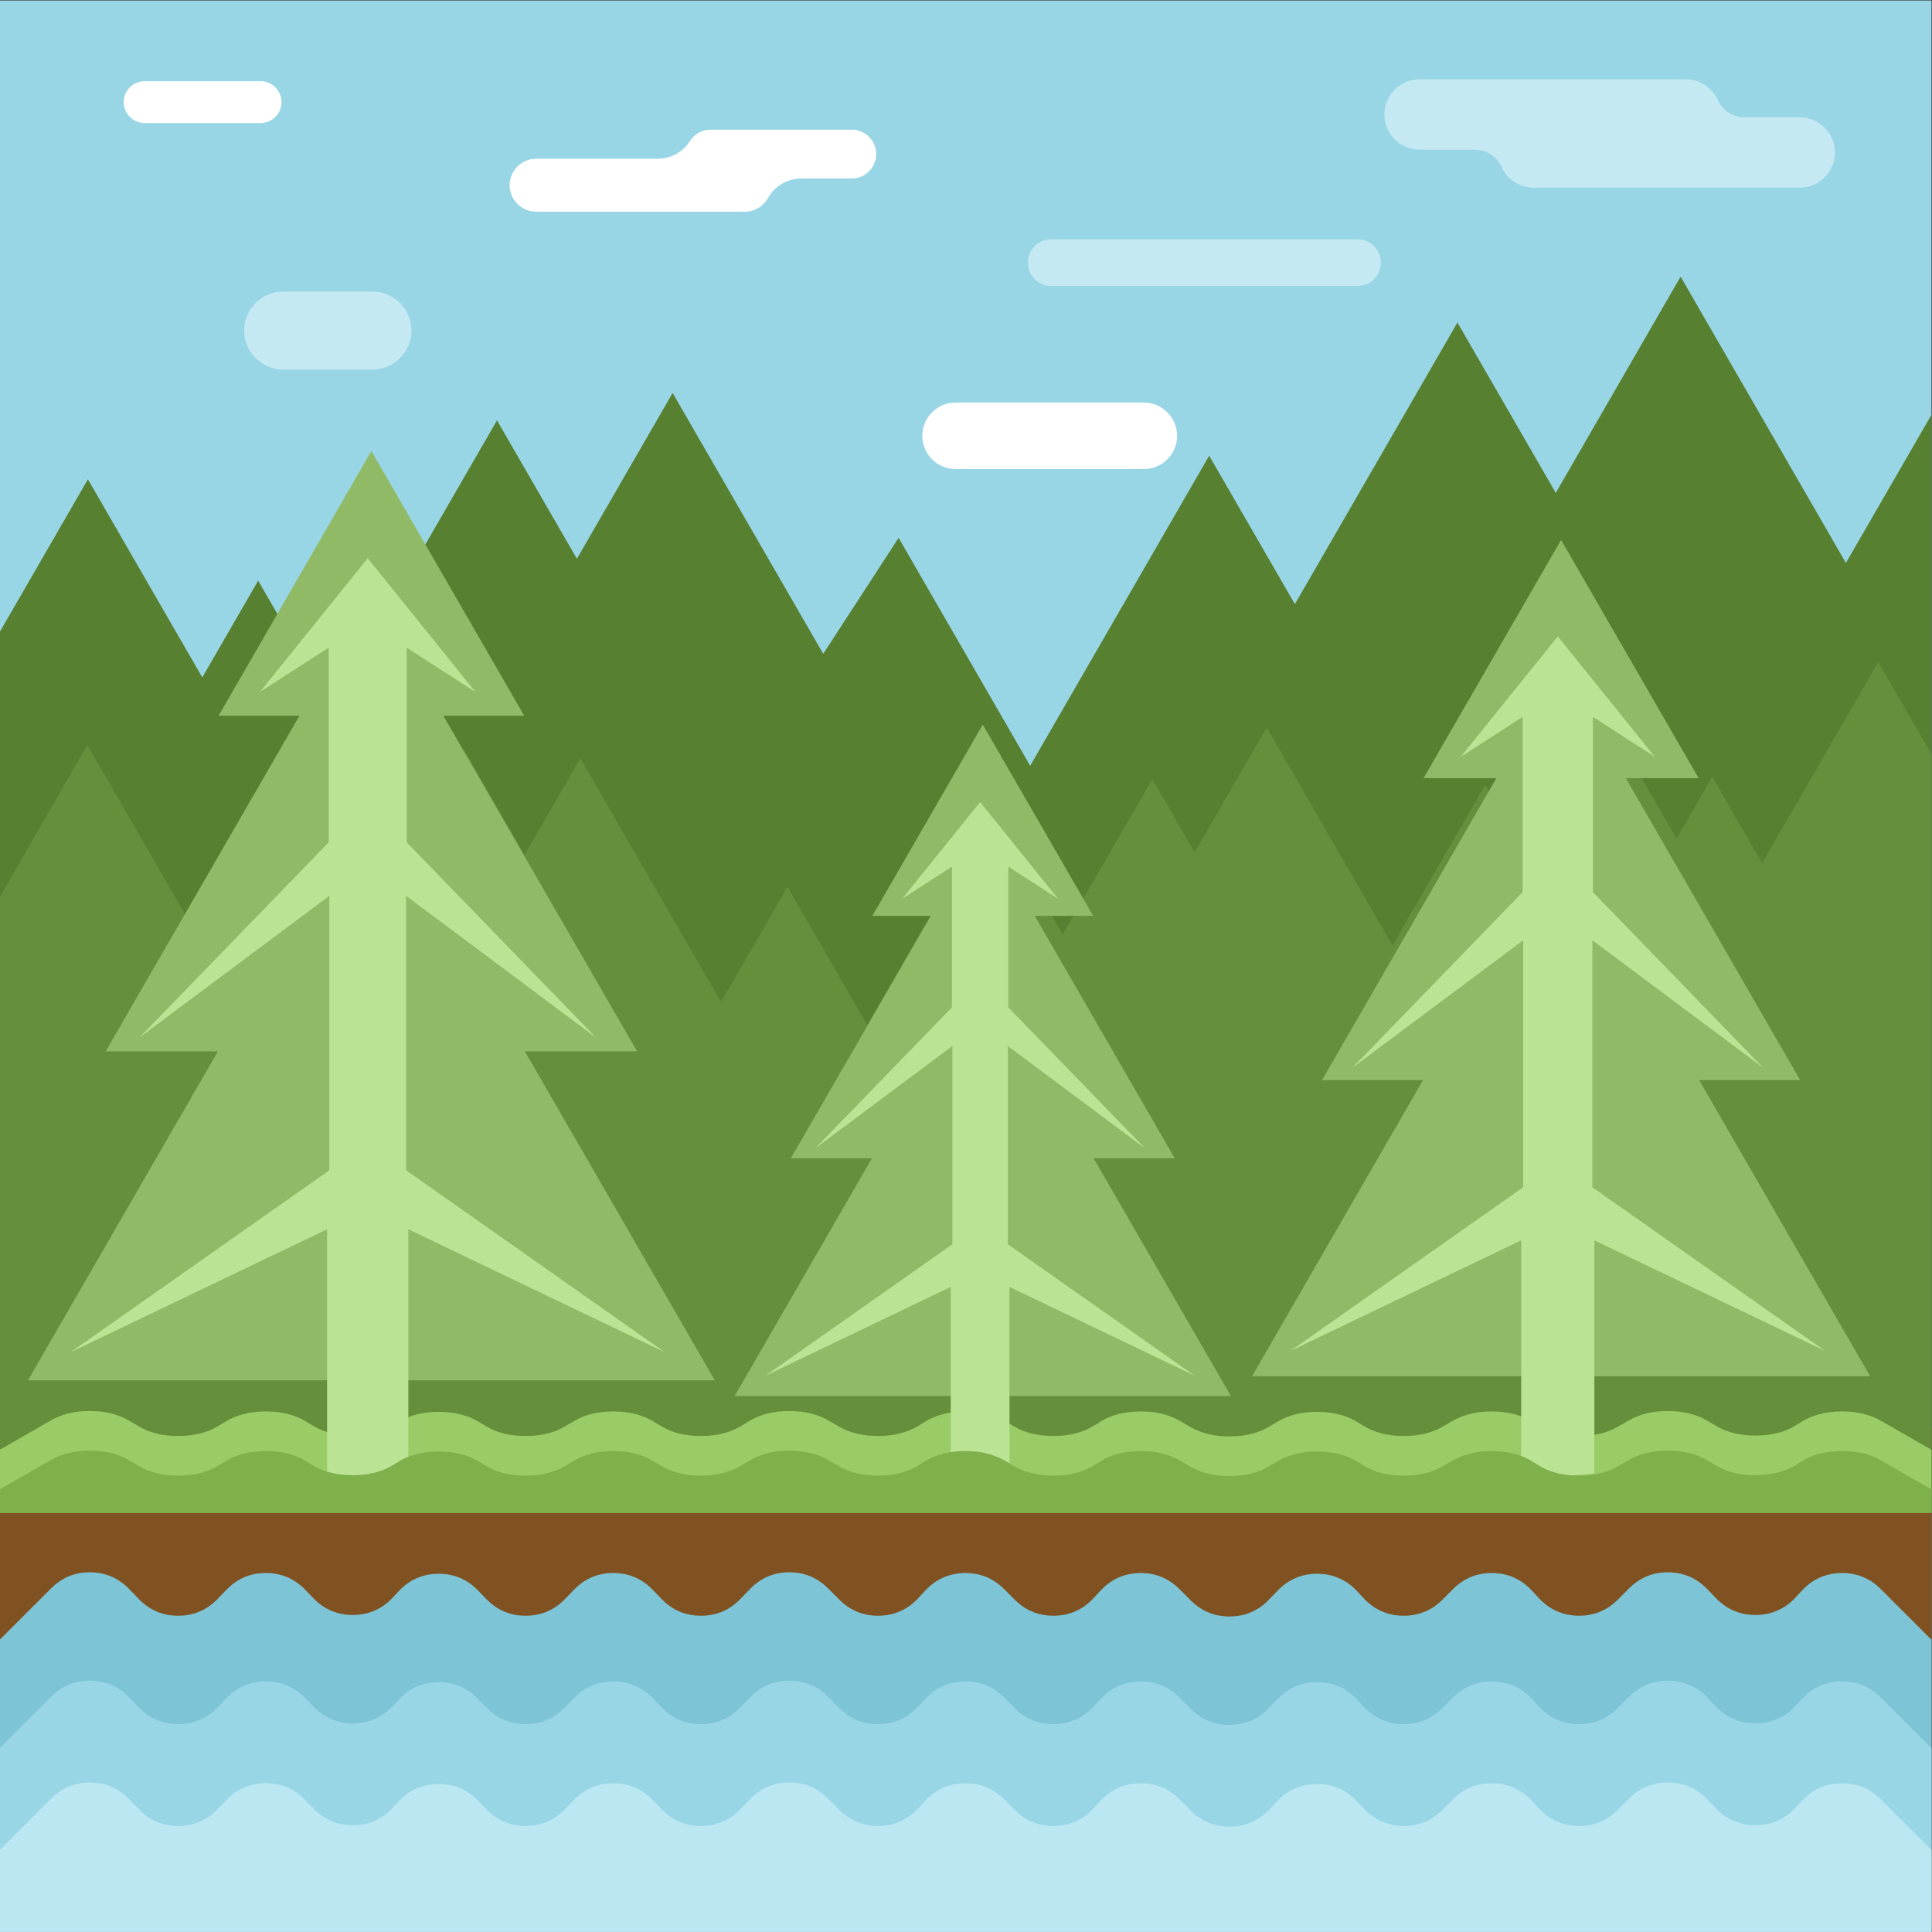 <?xml version="1.0" encoding="UTF-8" standalone="no"?>
<!-- Created with Inkscape (http://www.inkscape.org/) -->

<svg
   xmlns:dc="http://purl.org/dc/elements/1.1/"
   xmlns:cc="http://creativecommons.org/ns#"
   xmlns:rdf="http://www.w3.org/1999/02/22-rdf-syntax-ns#"
   xmlns:svg="http://www.w3.org/2000/svg"
   xmlns="http://www.w3.org/2000/svg"
   xmlns:sodipodi="http://sodipodi.sourceforge.net/DTD/sodipodi-0.dtd"
   xmlns:inkscape="http://www.inkscape.org/namespaces/inkscape"
   version="1.1"
   id="svg55715"
   xml:space="preserve"
   width="800"
   height="800"
   viewBox="0 0 800 800"
   sodipodi:docname="landscape-nature-pdv.svg"
   inkscape:version="0.92.4 (5da689c313, 2019-01-14)"><rect x="0" y="0" width="800" height="800" fill="#333333" stroke="none"/><defs
     id="defs55719"><clipPath
       clipPathUnits="userSpaceOnUse"
       id="clipPath55731"><path
         d="M 0,600 H 600 V 0 H 0 Z"
         id="path55729"
         inkscape:connector-curvature="0" /></clipPath></defs><sodipodi:namedview
     pagecolor="#ffffff"
     bordercolor="#666666"
     borderopacity="1"
     objecttolerance="10"
     gridtolerance="10"
     guidetolerance="10"
     inkscape:pageopacity="0"
     inkscape:pageshadow="2"
     inkscape:window-width="797"
     inkscape:window-height="480"
     id="namedview55717"
     showgrid="false"
     inkscape:zoom="0.295"
     inkscape:cx="400"
     inkscape:cy="400"
     inkscape:window-x="0"
     inkscape:window-y="0"
     inkscape:window-maximized="0"
     inkscape:current-layer="g55723" /><g
     id="g55723"
     inkscape:groupmode="layer"
     inkscape:label="landscape-nature-pdv"
     transform="matrix(1.333,0,0,-1.333,0,800)"><g
       id="g55725"><g
         id="g55727"
         clip-path="url(#clipPath55731)"><path
           d="M -0.11,0.042 H 600 V 600.15 H -0.11 Z"
           style="fill:#98d6e6;fill-opacity:1;fill-rule:evenodd;stroke:none"
           id="path55733"
           inkscape:connector-curvature="0" /><path
           d="m -0.11,403.784 27.417,47.486 35.534,-61.548 17.354,30.058 22.721,-39.353 51.468,89.146 24.824,-42.994 29.734,51.503 46.785,-81.032 23.416,36.023 40.871,-70.792 55.606,96.312 26.617,-46.103 50.498,87.466 30.548,-52.91 38.778,67.166 L 573.406,425.28 600,471.339 V 136.204 H -0.11 Z"
           style="fill:#588031;fill-opacity:1;fill-rule:evenodd;stroke:none"
           id="path55735"
           inkscape:connector-curvature="0" /><path
           d="M -0.11,0.042 H 600 V 156.163 H -0.11 Z"
           style="fill:#805121;fill-opacity:1;fill-rule:evenodd;stroke:none"
           id="path55737"
           inkscape:connector-curvature="0" /><path
           d="M 600,365.832 583.452,394.493 547.371,332 l -15.49,26.831 -11.077,-19.184 -16.974,29.399 -24.883,-43.098 -17.564,30.425 -28.82,-49.918 -39.083,67.693 -22.394,-38.789 -13.135,22.748 -27.871,-48.276 -22.219,38.484 -38.448,-66.594 -24.783,42.925 -20.652,-35.772 -43.707,75.701 -17.299,-29.965 -18.828,32.612 -35.946,-62.26 L 89.507,337.335 67.386,299.021 27.129,368.75 -0.11,321.395 V 136.204 H 600 Z"
           style="fill:#668f3c;fill-opacity:1;fill-rule:evenodd;stroke:none"
           id="path55739"
           inkscape:connector-curvature="0" /><path
           d="M -0.11,130.231 H 600 v 19.544 l -15.774,9.068 c -3.382,1.944 -7.531,2.905 -12.315,2.856 -4.782,-0.05 -8.867,-1.098 -12.124,-3.112 l -2.049,-1.266 c -3.291,-2.036 -7.439,-3.089 -12.275,-3.113 -4.836,-0.026 -9.018,0.981 -12.375,2.981 l -2.785,1.66 c -3.283,1.957 -7.338,2.96 -12.066,2.982 -4.728,0.024 -8.814,-0.935 -12.156,-2.856 l -3.554,-2.044 c -3.381,-1.943 -7.531,-2.906 -12.312,-2.855 -4.784,0.049 -8.869,1.098 -12.126,3.112 l -2.264,1.399 c -3.258,2.014 -7.342,3.062 -12.126,3.112 -4.782,0.049 -8.93,-0.912 -12.312,-2.856 l -3.324,-1.912 c -3.383,-1.943 -7.532,-2.906 -12.314,-2.855 -4.783,0.049 -8.869,1.098 -12.125,3.112 l -2.048,1.265 c -3.293,2.037 -7.439,3.087 -12.277,3.113 -4.836,0.027 -9.017,-0.982 -12.375,-2.982 l -2.784,-1.659 c -3.283,-1.955 -7.338,-2.958 -12.067,-2.983 -4.726,-0.025 -8.812,0.937 -12.156,2.858 l -3.554,2.043 c -3.381,1.944 -7.53,2.905 -12.312,2.856 -4.782,-0.05 -8.867,-1.098 -12.126,-3.112 l -2.264,-1.399 c -3.257,-2.014 -7.342,-3.063 -12.124,-3.112 -4.783,-0.051 -8.932,0.91 -12.314,2.855 l -3.325,1.912 c -3.381,1.944 -7.53,2.905 -12.313,2.856 -4.782,-0.05 -8.868,-1.098 -12.125,-3.112 l -2.264,-1.399 c -3.257,-2.014 -7.342,-3.063 -12.125,-3.112 -4.783,-0.051 -8.931,0.91 -12.314,2.855 l -3.552,2.044 c -3.343,1.921 -7.428,2.88 -12.156,2.856 -4.729,-0.022 -8.784,-1.025 -12.067,-2.982 l -3.013,-1.795 c -3.32,-1.977 -7.436,-2.983 -12.218,-2.983 -4.782,0 -8.898,1.004 -12.218,2.983 l -2.797,1.666 c -3.319,1.977 -7.436,2.983 -12.218,2.983 -4.782,0 -8.898,-1.006 -12.217,-2.983 l -2.797,-1.666 c -3.319,-1.977 -7.437,-2.983 -12.217,-2.983 -4.783,0 -8.899,1.004 -12.218,2.983 l -2.569,1.53 c -3.358,2.001 -7.538,3.009 -12.375,2.982 -4.836,-0.026 -8.983,-1.078 -12.276,-3.113 l -1.832,-1.132 c -3.294,-2.036 -7.44,-3.089 -12.277,-3.113 -4.837,-0.026 -9.016,0.981 -12.374,2.981 l -2.569,1.531 c -3.319,1.977 -7.436,2.983 -12.218,2.983 -4.782,0 -8.898,-1.006 -12.218,-2.983 l -2.797,-1.666 c -3.32,-1.977 -7.437,-2.983 -12.217,-2.983 -4.782,0 -8.898,1.006 -12.218,2.983 l -3.014,1.795 c -3.283,1.957 -7.337,2.96 -12.066,2.982 -4.729,0.024 -8.814,-0.936 -12.156,-2.856 l -16.003,-9.2 z"
           style="fill:#99cc66;fill-opacity:1;fill-rule:evenodd;stroke:none"
           id="path55741"
           inkscape:connector-curvature="0" /><path
           d="M 115.367,460.044 67.895,377.819 H 93.02 L 32.829,273.563 H 67.693 L 8.691,171.371 h 213.351 l -59.001,102.192 h 34.864 l -60.191,104.256 h 25.126 z"
           style="fill:#90ba66;fill-opacity:1;fill-rule:evenodd;stroke:none"
           id="path55743"
           inkscape:connector-curvature="0" /><path
           d="m 80.728,385.18 33.497,41.572 33.497,-41.572 -21.372,13.781 v -60.478 l 58.758,-60.623 -58.95,44.003 v -85.251 l 80.33,-56.494 -79.642,38.172 v -80.45 l -12.621,-1.086 -12.621,1.086 v 80.45 l -79.643,-38.172 80.331,56.494 v 85.251 l -58.951,-44.003 58.76,60.623 v 60.478 z"
           style="fill:#bbe394;fill-opacity:1;fill-rule:evenodd;stroke:none"
           id="path55745"
           inkscape:connector-curvature="0" /><path
           d="M -0.11,90.766 V 0.042 H 600 v 90.724 l -15.774,15.774 c -3.384,3.384 -7.531,5.058 -12.315,4.97 -4.782,-0.086 -8.867,-1.91 -12.124,-5.414 l -2.049,-2.201 c -3.293,-3.543 -7.439,-5.374 -12.275,-5.418 -4.836,-0.044 -9.018,1.708 -12.375,5.188 l -2.785,2.888 c -3.283,3.403 -7.338,5.146 -12.066,5.187 -4.728,0.043 -8.812,-1.629 -12.156,-4.97 l -3.554,-3.554 c -3.381,-3.382 -7.531,-5.056 -12.312,-4.968 -4.784,0.086 -8.868,1.91 -12.126,5.412 l -2.264,2.436 c -3.258,3.504 -7.342,5.328 -12.126,5.414 -4.782,0.088 -8.93,-1.586 -12.312,-4.97 l -3.324,-3.324 c -3.383,-3.382 -7.532,-5.056 -12.314,-4.968 -4.783,0.086 -8.867,1.91 -12.125,5.412 l -2.048,2.203 c -3.295,3.542 -7.439,5.373 -12.277,5.416 -4.836,0.046 -9.016,-1.706 -12.375,-5.188 l -2.784,-2.887 c -3.284,-3.402 -7.338,-5.145 -12.067,-5.188 -4.728,-0.042 -8.812,1.629 -12.156,4.972 l -3.554,3.552 c -3.382,3.384 -7.53,5.058 -12.312,4.97 -4.782,-0.086 -8.867,-1.91 -12.126,-5.414 l -2.264,-2.436 c -3.258,-3.502 -7.342,-5.326 -12.124,-5.412 -4.783,-0.088 -8.931,1.586 -12.314,4.968 l -3.325,3.324 c -3.381,3.384 -7.53,5.058 -12.313,4.97 -4.782,-0.086 -8.867,-1.91 -12.125,-5.414 l -2.264,-2.436 c -3.257,-3.502 -7.342,-5.326 -12.125,-5.412 -4.783,-0.088 -8.931,1.586 -12.314,4.968 l -3.552,3.554 c -3.344,3.341 -7.429,5.013 -12.156,4.97 -4.73,-0.041 -8.783,-1.784 -12.067,-5.187 l -3.013,-3.123 c -3.322,-3.441 -7.436,-5.19 -12.218,-5.19 -4.782,0 -8.897,1.749 -12.218,5.19 l -2.797,2.898 c -3.32,3.443 -7.436,5.19 -12.218,5.19 -4.782,0 -8.897,-1.747 -12.217,-5.19 l -2.797,-2.898 c -3.321,-3.441 -7.436,-5.19 -12.217,-5.19 -4.783,0 -8.898,1.749 -12.218,5.19 l -2.569,2.661 c -3.358,3.482 -7.538,5.234 -12.375,5.188 -4.837,-0.043 -8.982,-1.874 -12.276,-5.416 l -1.832,-1.968 c -3.294,-3.543 -7.44,-5.374 -12.277,-5.418 -4.837,-0.044 -9.016,1.708 -12.374,5.188 l -2.569,2.663 c -3.32,3.443 -7.436,5.19 -12.218,5.19 -4.782,0 -8.897,-1.747 -12.218,-5.19 l -2.797,-2.898 c -3.32,-3.441 -7.436,-5.19 -12.217,-5.19 -4.782,0 -8.898,1.749 -12.218,5.19 l -3.014,3.123 c -3.283,3.403 -7.337,5.146 -12.066,5.187 -4.729,0.043 -8.813,-1.629 -12.156,-4.97 z"
           style="fill:#7cc4d6;fill-opacity:1;fill-rule:evenodd;stroke:none"
           id="path55747"
           inkscape:connector-curvature="0" /><path
           d="M -0.11,57.099 V 0.042 H 600 v 57.057 l -15.774,15.773 c -3.382,3.385 -7.531,5.058 -12.315,4.971 -4.782,-0.087 -8.867,-1.911 -12.124,-5.413 l -2.049,-2.203 c -3.293,-3.542 -7.439,-5.373 -12.275,-5.417 -4.836,-0.045 -9.018,1.707 -12.375,5.188 l -2.785,2.887 c -3.283,3.404 -7.338,5.146 -12.066,5.188 -4.728,0.043 -8.814,-1.629 -12.156,-4.971 l -3.554,-3.553 c -3.381,-3.381 -7.531,-5.057 -12.312,-4.969 -4.784,0.086 -8.869,1.91 -12.126,5.413 l -2.264,2.437 c -3.258,3.502 -7.342,5.326 -12.126,5.413 -4.782,0.087 -8.93,-1.588 -12.312,-4.971 l -3.324,-3.323 c -3.383,-3.381 -7.532,-5.057 -12.314,-4.969 -4.783,0.086 -8.869,1.91 -12.125,5.413 l -2.048,2.202 c -3.293,3.543 -7.439,5.373 -12.277,5.418 -4.836,0.045 -9.017,-1.709 -12.375,-5.189 l -2.784,-2.886 c -3.283,-3.404 -7.338,-5.147 -12.067,-5.19 -4.726,-0.041 -8.812,1.629 -12.156,4.973 l -3.554,3.551 c -3.381,3.385 -7.53,5.058 -12.312,4.971 -4.782,-0.087 -8.867,-1.911 -12.126,-5.413 l -2.264,-2.437 c -3.257,-3.503 -7.342,-5.327 -12.124,-5.413 -4.783,-0.088 -8.932,1.586 -12.314,4.969 l -3.325,3.323 c -3.381,3.385 -7.53,5.058 -12.313,4.971 -4.782,-0.087 -8.868,-1.911 -12.125,-5.413 l -2.264,-2.437 c -3.257,-3.503 -7.342,-5.327 -12.125,-5.413 -4.783,-0.088 -8.931,1.586 -12.314,4.969 l -3.552,3.553 c -3.343,3.343 -7.428,5.014 -12.156,4.971 -4.729,-0.042 -8.783,-1.786 -12.067,-5.188 l -3.013,-3.122 c -3.321,-3.442 -7.436,-5.189 -12.218,-5.191 -4.782,0 -8.897,1.749 -12.218,5.191 l -2.797,2.899 c -3.319,3.441 -7.436,5.188 -12.218,5.188 -4.782,0 -8.897,-1.748 -12.217,-5.19 l -2.797,-2.897 c -3.32,-3.442 -7.437,-5.189 -12.217,-5.191 -4.783,0 -8.898,1.749 -12.218,5.191 l -2.569,2.661 c -3.358,3.482 -7.538,5.234 -12.375,5.189 -4.836,-0.045 -8.983,-1.875 -12.276,-5.418 l -1.832,-1.968 c -3.294,-3.542 -7.44,-5.373 -12.277,-5.417 -4.837,-0.045 -9.016,1.707 -12.374,5.188 l -2.569,2.662 c -3.32,3.443 -7.436,5.19 -12.218,5.19 -4.782,0 -8.897,-1.748 -12.218,-5.188 l -2.797,-2.899 c -3.32,-3.442 -7.437,-5.189 -12.217,-5.191 -4.782,0 -8.898,1.749 -12.218,5.191 l -3.014,3.122 c -3.283,3.402 -7.337,5.146 -12.066,5.188 -4.729,0.043 -8.814,-1.629 -12.156,-4.971 z"
           style="fill:#98d6e6;fill-opacity:1;fill-rule:evenodd;stroke:none"
           id="path55749"
           inkscape:connector-curvature="0" /><path
           d="m 305.286,375.059 -34.299,-59.408 h 18.153 l -43.489,-75.325 h 25.191 L 228.212,166.49 H 382.36 l -42.629,73.836 h 25.19 l -43.487,75.325 h 18.152 z"
           style="fill:#90ba66;fill-opacity:1;fill-rule:evenodd;stroke:none"
           id="path55751"
           inkscape:connector-curvature="0" /><path
           d="m 280.26,320.971 24.202,30.035 24.201,-30.035 -15.443,9.955 V 287.23 l 42.457,-43.8 -42.594,31.794 v -61.596 l 58.04,-40.817 -57.543,27.578 v -58.125 l -9.118,-0.785 -9.12,0.785 v 58.125 l -57.543,-27.578 58.04,40.817 v 61.596 l -42.592,-31.794 42.455,43.8 v 43.696 z"
           style="fill:#bbe394;fill-opacity:1;fill-rule:evenodd;stroke:none"
           id="path55753"
           inkscape:connector-curvature="0" /><path
           d="M 484.933,432.427 442.21,358.428 h 22.61 l -54.17,-93.824 h 31.378 l -53.099,-91.97 h 192.007 l -53.099,91.97 h 31.377 l -54.17,93.824 h 22.612 z"
           style="fill:#90ba66;fill-opacity:1;fill-rule:evenodd;stroke:none"
           id="path55755"
           inkscape:connector-curvature="0" /><path
           d="m 453.76,365.053 30.145,37.413 30.145,-37.413 -19.234,12.403 v -54.429 l 52.881,-54.555 -53.052,39.599 v -76.725 l 72.293,-50.84 -71.675,34.353 v -72.401 l -11.358,-0.979 -11.358,0.979 v 72.401 l -71.676,-34.353 72.294,50.84 v 76.725 l -53.053,-39.599 52.881,54.555 v 54.429 z"
           style="fill:#bbe394;fill-opacity:1;fill-rule:evenodd;stroke:none"
           id="path55757"
           inkscape:connector-curvature="0" /><path
           d="M -0.11,25.469 V 0.042 H 600 v 25.427 l -15.774,15.774 c -3.382,3.382 -7.531,5.056 -12.315,4.97 -4.782,-0.088 -8.867,-1.912 -12.124,-5.414 l -2.049,-2.203 c -3.291,-3.541 -7.439,-5.371 -12.275,-5.416 -4.836,-0.044 -9.018,1.708 -12.375,5.188 l -2.785,2.886 c -3.283,3.404 -7.338,5.146 -12.066,5.189 -4.728,0.042 -8.814,-1.63 -12.156,-4.972 l -3.554,-3.552 c -3.381,-3.383 -7.531,-5.058 -12.312,-4.97 -4.784,0.088 -8.869,1.91 -12.126,5.413 l -2.264,2.437 c -3.257,3.502 -7.342,5.326 -12.126,5.414 -4.782,0.086 -8.931,-1.589 -12.312,-4.97 l -3.324,-3.324 c -3.381,-3.383 -7.532,-5.058 -12.314,-4.97 -4.783,0.088 -8.869,1.91 -12.125,5.413 l -2.048,2.204 c -3.293,3.541 -7.439,5.372 -12.277,5.416 -4.836,0.044 -9.017,-1.709 -12.375,-5.188 l -2.784,-2.888 c -3.283,-3.402 -7.338,-5.146 -12.067,-5.187 -4.726,-0.043 -8.812,1.627 -12.156,4.97 l -3.554,3.554 c -3.381,3.382 -7.53,5.056 -12.312,4.97 -4.782,-0.088 -8.869,-1.912 -12.126,-5.414 l -2.264,-2.437 c -3.255,-3.501 -7.342,-5.325 -12.124,-5.413 -4.783,-0.088 -8.932,1.587 -12.314,4.97 l -3.325,3.324 c -3.381,3.382 -7.53,5.056 -12.313,4.97 -4.782,-0.088 -8.869,-1.912 -12.125,-5.414 l -2.264,-2.437 c -3.257,-3.501 -7.342,-5.325 -12.125,-5.413 -4.783,-0.088 -8.931,1.587 -12.314,4.97 l -3.552,3.552 c -3.343,3.343 -7.428,5.014 -12.156,4.972 -4.729,-0.043 -8.784,-1.787 -12.067,-5.189 l -3.013,-3.123 c -3.32,-3.439 -7.436,-5.188 -12.218,-5.188 -4.782,-0.002 -8.898,1.747 -12.218,5.188 l -2.797,2.9 c -3.319,3.441 -7.436,5.188 -12.218,5.188 -4.782,0 -8.898,-1.749 -12.217,-5.19 l -2.797,-2.898 c -3.319,-3.439 -7.437,-5.188 -12.217,-5.188 -4.783,-0.002 -8.899,1.747 -12.218,5.188 l -2.569,2.663 c -3.358,3.48 -7.538,5.232 -12.375,5.188 -4.836,-0.044 -8.984,-1.877 -12.276,-5.416 l -1.832,-1.97 c -3.293,-3.541 -7.44,-5.371 -12.277,-5.416 -4.837,-0.044 -9.016,1.708 -12.374,5.188 l -2.569,2.661 c -3.319,3.443 -7.436,5.19 -12.218,5.19 -4.782,0 -8.898,-1.749 -12.218,-5.188 l -2.797,-2.9 C 64.245,34.692 60.127,32.943 55.347,32.943 50.565,32.941 46.448,34.69 43.129,38.131 l -3.014,3.123 c -3.283,3.402 -7.337,5.146 -12.066,5.189 -4.729,0.042 -8.815,-1.63 -12.156,-4.972 z"
           style="fill:#bae7f2;fill-opacity:1;fill-rule:evenodd;stroke:none"
           id="path55759"
           inkscape:connector-curvature="0" /><path
           d="M -0.11,130.231 H 600 v 7.236 l -15.774,9.067 c -3.382,1.945 -7.531,2.907 -12.315,2.857 -4.782,-0.05 -8.867,-1.099 -12.124,-3.113 l -2.049,-1.265 c -3.293,-2.036 -7.439,-3.089 -12.275,-3.114 -4.836,-0.026 -9.018,0.982 -12.375,2.982 l -2.785,1.659 c -3.283,1.957 -7.338,2.96 -12.066,2.984 -4.728,0.023 -8.814,-0.936 -12.156,-2.859 l -3.554,-2.041 c -3.381,-1.944 -7.531,-2.907 -12.312,-2.856 -4.784,0.048 -8.869,1.096 -12.126,3.111 l -2.264,1.399 c -3.258,2.014 -7.342,3.063 -12.126,3.113 -4.782,0.05 -8.93,-0.912 -12.312,-2.857 l -3.324,-1.91 c -3.383,-1.944 -7.532,-2.907 -12.314,-2.856 -4.783,0.048 -8.869,1.096 -12.125,3.111 l -2.048,1.266 c -3.293,2.037 -7.439,3.088 -12.277,3.113 -4.836,0.026 -9.017,-0.982 -12.375,-2.983 l -2.784,-1.659 c -3.283,-1.955 -7.338,-2.958 -12.067,-2.982 -4.726,-0.026 -8.812,0.934 -12.156,2.859 l -3.554,2.041 c -3.381,1.945 -7.53,2.907 -12.312,2.857 -4.782,-0.05 -8.867,-1.099 -12.126,-3.113 l -2.264,-1.399 c -3.257,-2.014 -7.342,-3.063 -12.124,-3.111 -4.783,-0.051 -8.932,0.912 -12.314,2.856 l -3.325,1.91 c -3.381,1.945 -7.53,2.907 -12.313,2.857 -4.782,-0.05 -8.868,-1.099 -12.125,-3.113 l -2.264,-1.399 c -3.257,-2.014 -7.342,-3.063 -12.125,-3.111 -4.783,-0.051 -8.931,0.912 -12.314,2.856 l -3.552,2.041 c -3.343,1.923 -7.428,2.882 -12.156,2.859 -4.729,-0.024 -8.783,-1.027 -12.067,-2.984 l -3.013,-1.795 c -3.321,-1.977 -7.436,-2.982 -12.218,-2.982 -4.782,0 -8.897,1.005 -12.218,2.982 l -2.797,1.666 c -3.319,1.98 -7.436,2.985 -12.218,2.985 -4.782,0 -8.897,-1.005 -12.217,-2.985 l -2.797,-1.666 c -3.32,-1.977 -7.437,-2.982 -12.217,-2.982 -4.783,0 -8.898,1.005 -12.218,2.982 l -2.569,1.53 c -3.358,2.001 -7.538,3.009 -12.375,2.983 -4.836,-0.025 -8.983,-1.076 -12.276,-3.113 l -1.832,-1.132 c -3.294,-2.036 -7.44,-3.089 -12.277,-3.114 -4.837,-0.026 -9.016,0.982 -12.374,2.982 l -2.569,1.53 c -3.32,1.98 -7.436,2.985 -12.218,2.985 -4.782,0 -8.897,-1.005 -12.218,-2.985 l -2.797,-1.666 c -3.32,-1.977 -7.437,-2.982 -12.217,-2.982 -4.782,0 -8.898,1.005 -12.218,2.982 l -3.014,1.795 c -3.283,1.957 -7.337,2.96 -12.066,2.984 -4.729,0.023 -8.814,-0.936 -12.156,-2.859 L -0.11,137.467 Z"
           style="fill:#7eb04c;fill-opacity:1;fill-rule:evenodd;stroke:none"
           id="path55761"
           inkscape:connector-curvature="0" /><path
           d="m 220.729,559.868 h 43.866 c 4.169,0 7.579,-3.41 7.579,-7.579 0,-4.169 -3.41,-7.581 -7.579,-7.581 h -15.483 c -4.499,0 -8.359,-2.242 -10.589,-6.149 -1.419,-2.486 -4.098,-4.171 -7.15,-4.171 h -64.832 c -4.523,0 -8.225,3.7 -8.225,8.224 0,4.524 3.702,8.225 8.225,8.225 h 37.596 c 4.255,0 7.912,1.987 10.228,5.557 1.354,2.086 3.704,3.474 6.364,3.474"
           style="fill:#ffffff;fill-opacity:1;fill-rule:evenodd;stroke:none"
           id="path55763"
           inkscape:connector-curvature="0" /><path
           d="m 440.961,575.517 h 82.691 c 4.388,0 8.192,-2.619 9.926,-6.37 1.571,-3.396 4.772,-5.443 8.515,-5.443 h 16.999 c 6.01,0 10.928,-4.917 10.928,-10.927 0,-6.01 -4.918,-10.927 -10.928,-10.927 H 476.4 c -4.385,0 -8.191,2.619 -9.925,6.37 -1.572,3.396 -4.772,5.443 -8.514,5.443 h -17 c -6.01,0 -10.928,4.917 -10.928,10.927 0,6.01 4.918,10.927 10.928,10.927"
           style="fill:#c4e9f2;fill-opacity:1;fill-rule:evenodd;stroke:none"
           id="path55765"
           inkscape:connector-curvature="0" /><path
           d="m 326.54,525.818 h 95.163 c 3.986,0 7.249,-3.262 7.249,-7.25 0,-3.987 -3.263,-7.25 -7.249,-7.25 H 326.54 c -3.986,0 -7.249,3.263 -7.249,7.25 0,3.988 3.263,7.25 7.249,7.25"
           style="fill:#c4e9f2;fill-opacity:1;fill-rule:evenodd;stroke:none"
           id="path55767"
           inkscape:connector-curvature="0" /><path
           d="m 296.84,475.105 h 58.475 c 5.685,0 10.336,-4.651 10.336,-10.336 0,-5.686 -4.651,-10.337 -10.336,-10.337 H 296.84 c -5.686,0 -10.337,4.651 -10.337,10.337 0,5.685 4.651,10.336 10.337,10.336"
           style="fill:#ffffff;fill-opacity:1;fill-rule:evenodd;stroke:none"
           id="path55769"
           inkscape:connector-curvature="0" /><path
           d="m 87.947,509.576 h 27.761 c 6.66,0 12.109,-5.449 12.109,-12.108 0,-6.66 -5.449,-12.109 -12.109,-12.109 H 87.947 c -6.66,0 -12.109,5.449 -12.109,12.109 0,6.659 5.449,12.108 12.109,12.108"
           style="fill:#c4e9f2;fill-opacity:1;fill-rule:evenodd;stroke:none"
           id="path55771"
           inkscape:connector-curvature="0" /><path
           d="m 44.923,574.926 h 36.031 c 3.573,0 6.497,-2.923 6.497,-6.497 0,-3.574 -2.924,-6.497 -6.497,-6.497 H 44.923 c -3.574,0 -6.497,2.923 -6.497,6.497 0,3.574 2.923,6.497 6.497,6.497"
           style="fill:#ffffff;fill-opacity:1;fill-rule:evenodd;stroke:none"
           id="path55773"
           inkscape:connector-curvature="0" /></g></g></g></svg>